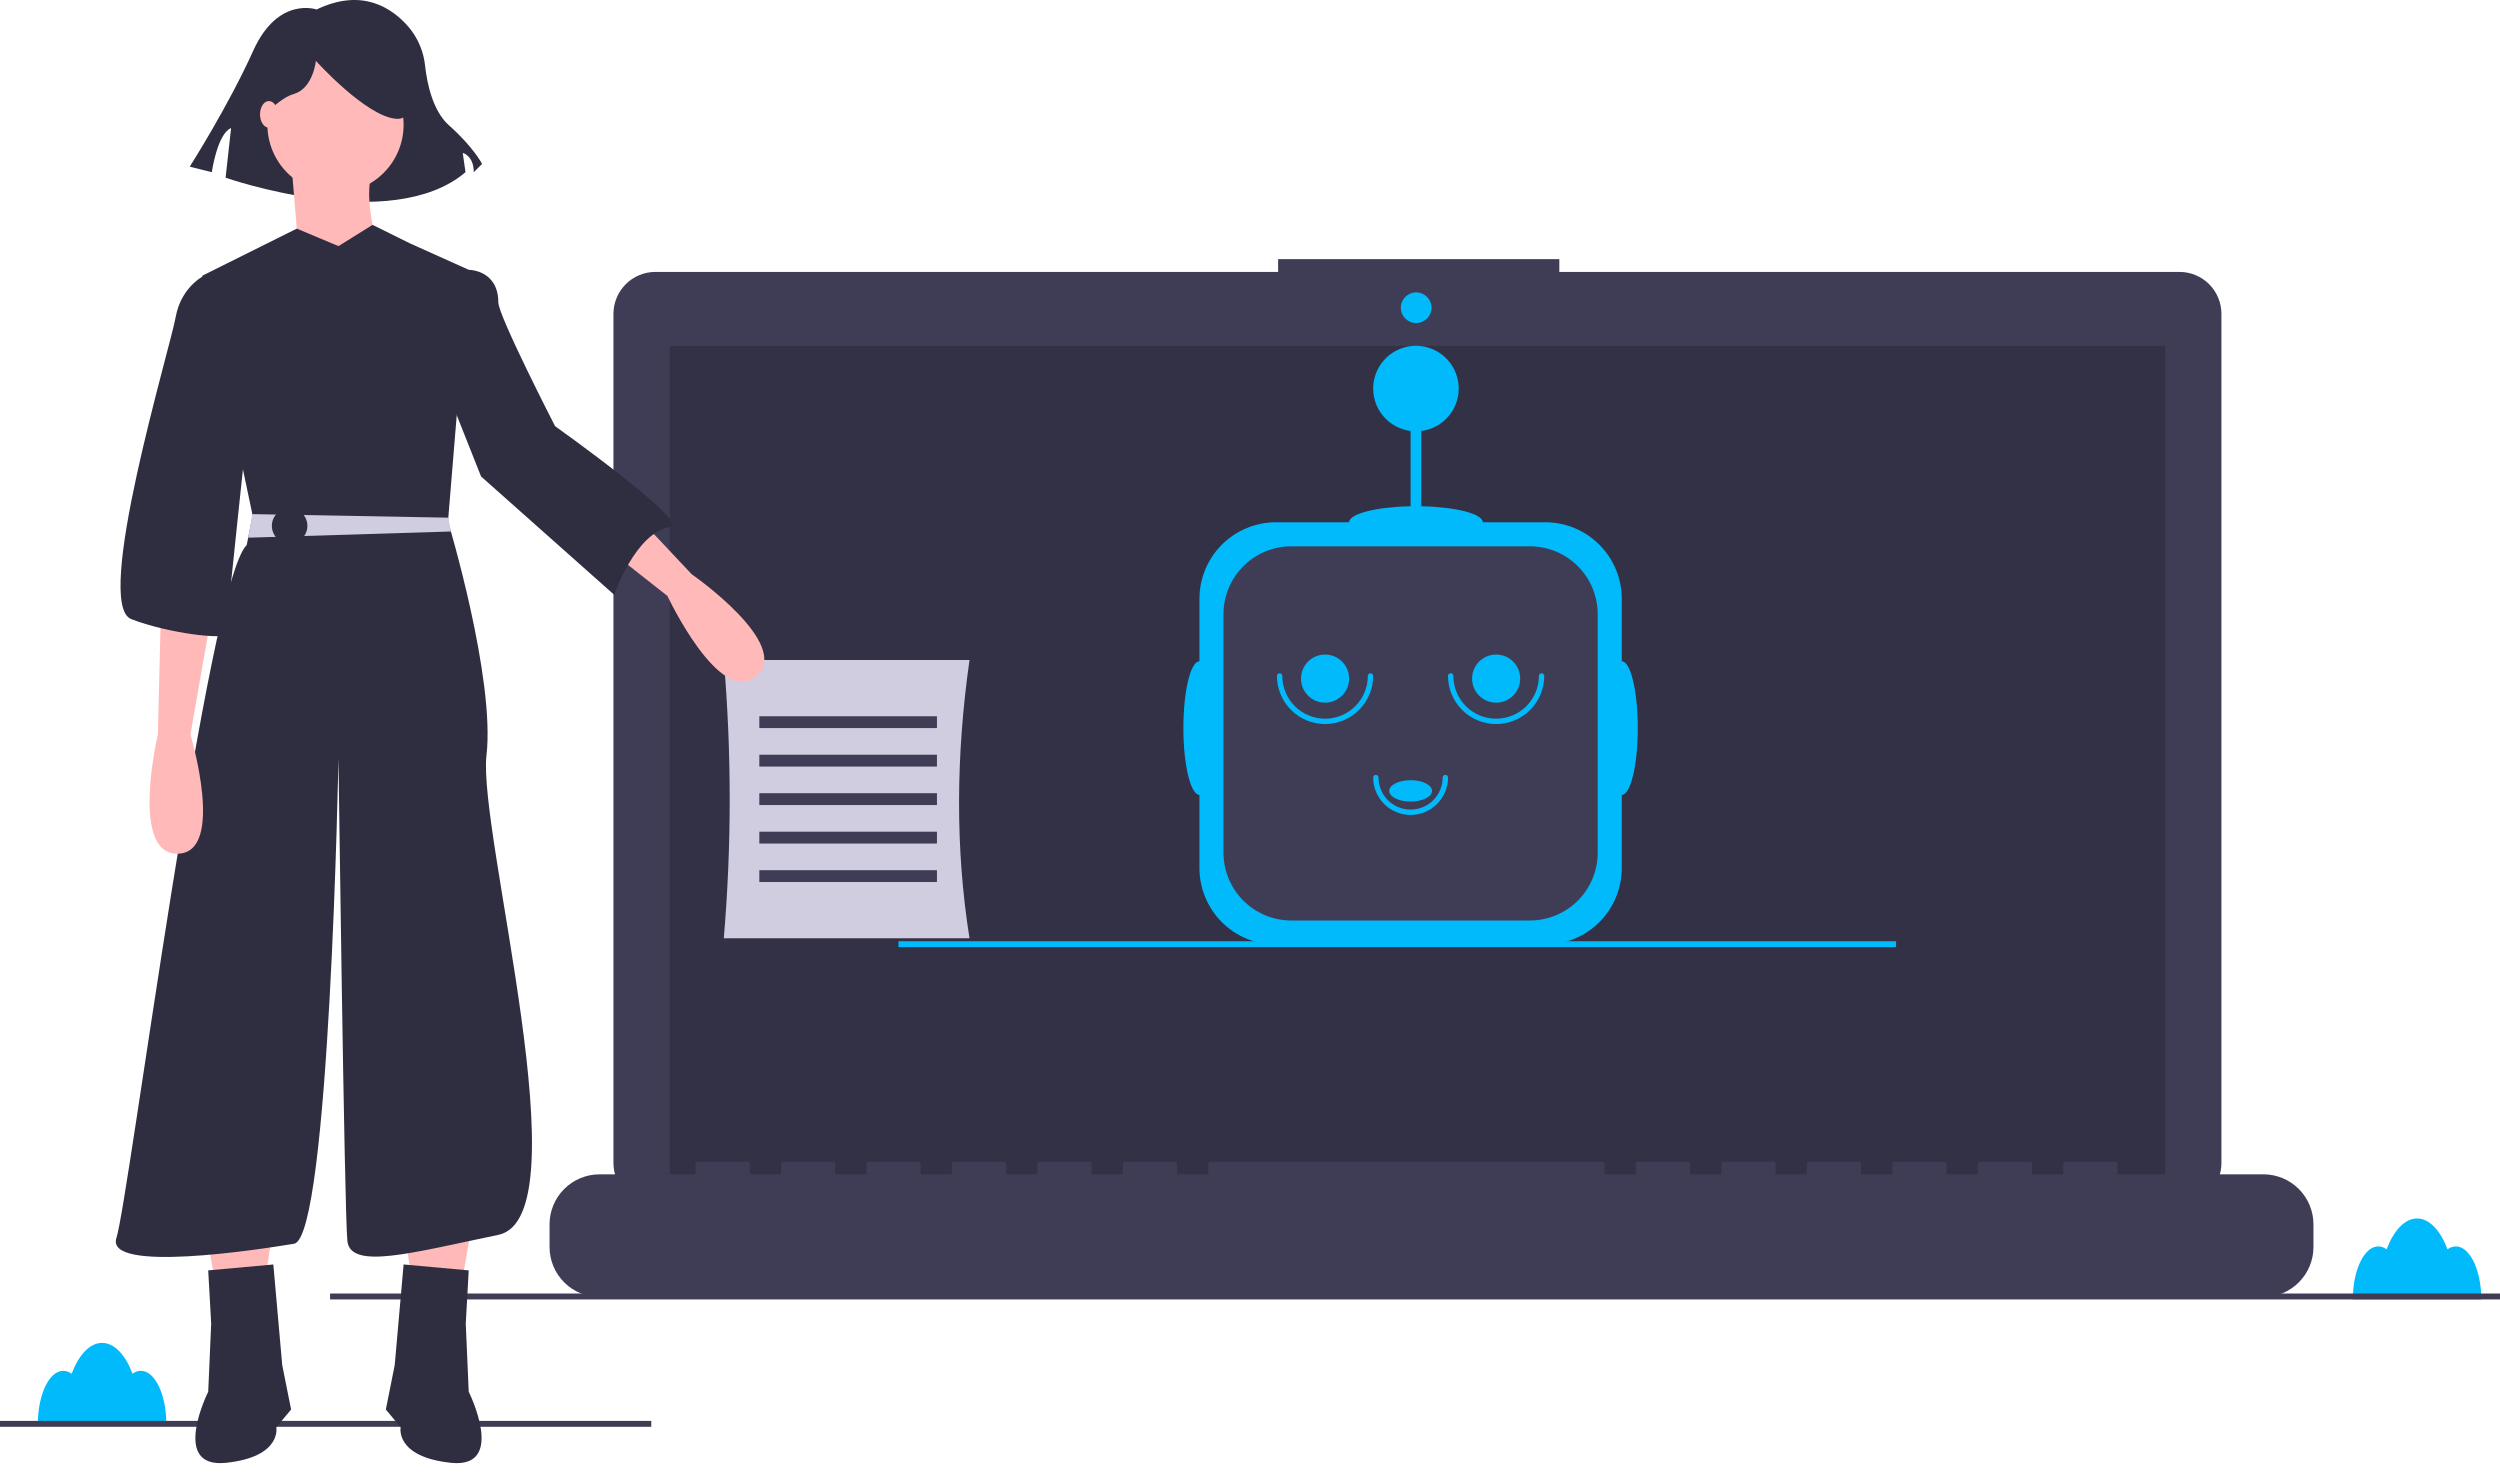 <svg width="200" height="118" viewBox="0 0 200 118" fill="none" xmlns="http://www.w3.org/2000/svg">
<g clip-path="url(#clip0)">
<path d="M11.271 109.664C11.029 109.669 10.796 109.752 10.604 109.899C10.036 108.397 9.155 107.431 8.167 107.431C7.178 107.431 6.298 108.397 5.73 109.899C5.538 109.752 5.304 109.669 5.063 109.664C3.939 109.664 3.029 111.564 3.029 113.907H13.305C13.305 111.564 12.394 109.664 11.271 109.664Z" fill="#00BAFC"/>
<path d="M52.102 113.671H0V114.144H52.102V113.671Z" fill="#3F3D56"/>
<path d="M196.469 99.712C196.228 99.716 195.994 99.799 195.802 99.946C195.234 98.444 194.354 97.478 193.365 97.478C192.376 97.478 191.496 98.444 190.928 99.946C190.736 99.799 190.503 99.716 190.261 99.712C189.138 99.712 188.227 101.611 188.227 103.955H198.503C198.503 101.611 197.593 99.712 196.469 99.712Z" fill="#00BAFC"/>
<path d="M174.359 21.753H124.746V20.731H102.249V21.753H52.432C51.992 21.753 51.555 21.84 51.148 22.009C50.741 22.177 50.371 22.425 50.059 22.736C49.748 23.048 49.5 23.418 49.332 23.825C49.163 24.232 49.076 24.669 49.076 25.109V93.044C49.076 93.934 49.43 94.788 50.059 95.417C50.688 96.047 51.542 96.4 52.432 96.4H174.359C175.249 96.4 176.102 96.047 176.732 95.417C177.361 94.788 177.714 93.934 177.714 93.044V25.109C177.714 24.669 177.628 24.232 177.459 23.825C177.29 23.418 177.043 23.048 176.732 22.736C176.42 22.425 176.05 22.177 175.643 22.009C175.236 21.84 174.799 21.753 174.359 21.753Z" fill="#3F3D56"/>
<path opacity="0.2" d="M173.214 27.683H53.577V95.174H173.214V27.683Z" fill="black"/>
<path d="M113.293 25.844C113.971 25.844 114.52 25.294 114.52 24.616C114.52 23.939 113.971 23.389 113.293 23.389C112.615 23.389 112.066 23.939 112.066 24.616C112.066 25.294 112.615 25.844 113.293 25.844Z" fill="#00BAFC"/>
<path d="M200 103.481H26.406V103.955H200V103.481Z" fill="#3F3D56"/>
<path d="M129.741 52.899V47.906C129.741 47.101 129.583 46.304 129.275 45.561C128.967 44.818 128.516 44.142 127.947 43.574C127.378 43.005 126.703 42.553 125.959 42.246C125.216 41.938 124.419 41.779 123.615 41.779H118.622C118.622 41.105 116.456 40.553 113.703 40.501V34.479C114.567 34.37 115.356 33.937 115.911 33.266C116.466 32.596 116.745 31.739 116.69 30.87C116.636 30.002 116.252 29.186 115.618 28.591C114.984 27.995 114.146 27.663 113.276 27.663C112.405 27.663 111.568 27.995 110.933 28.591C110.299 29.186 109.915 30.002 109.861 30.87C109.806 31.739 110.085 32.596 110.64 33.266C111.195 33.937 111.984 34.37 112.848 34.479V40.501C110.096 40.553 107.93 41.105 107.93 41.779H102.081C101.276 41.779 100.48 41.938 99.737 42.246C98.993 42.553 98.318 43.005 97.749 43.574C97.18 44.142 96.729 44.818 96.421 45.561C96.113 46.304 95.955 47.101 95.955 47.906V52.899C95.246 52.899 94.671 55.292 94.671 58.245C94.671 61.197 95.246 63.591 95.955 63.591V69.439C95.955 70.244 96.113 71.041 96.421 71.784C96.729 72.527 97.18 73.203 97.749 73.772C98.318 74.34 98.993 74.792 99.737 75.1C100.48 75.407 101.276 75.566 102.081 75.566H123.615C124.419 75.566 125.216 75.407 125.959 75.1C126.703 74.792 127.378 74.34 127.947 73.772C128.516 73.203 128.967 72.527 129.275 71.784C129.583 71.041 129.741 70.244 129.741 69.439V63.591C130.45 63.591 131.024 61.197 131.024 58.245C131.024 55.292 130.45 52.899 129.741 52.899Z" fill="#00BAFC"/>
<path d="M103.308 43.704H122.388C123.828 43.704 125.209 44.276 126.227 45.294C127.245 46.312 127.817 47.693 127.817 49.132V68.213C127.817 69.653 127.245 71.033 126.227 72.051C125.209 73.069 123.828 73.641 122.388 73.641H103.308C101.868 73.641 100.487 73.069 99.469 72.051C98.451 71.033 97.879 69.653 97.879 68.213V49.132C97.879 47.693 98.451 46.312 99.469 45.294C100.487 44.276 101.868 43.704 103.308 43.704Z" fill="#3F3D56"/>
<path d="M106.005 57.924C104.985 57.923 104.006 57.517 103.285 56.795C102.563 56.074 102.157 55.096 102.156 54.075C102.156 54.018 102.179 53.964 102.219 53.924C102.259 53.884 102.313 53.861 102.37 53.861C102.427 53.861 102.481 53.884 102.521 53.924C102.561 53.964 102.584 54.018 102.584 54.075C102.584 54.983 102.944 55.853 103.586 56.494C104.227 57.136 105.098 57.496 106.005 57.496C106.912 57.496 107.783 57.136 108.424 56.494C109.066 55.853 109.426 54.983 109.426 54.075C109.426 54.018 109.449 53.964 109.489 53.924C109.529 53.884 109.584 53.861 109.64 53.861C109.697 53.861 109.751 53.884 109.792 53.924C109.832 53.964 109.854 54.018 109.854 54.075C109.853 55.096 109.447 56.074 108.726 56.795C108.004 57.517 107.026 57.923 106.005 57.924Z" fill="#00BAFC"/>
<path d="M112.848 65.195C112.054 65.194 111.293 64.878 110.732 64.317C110.171 63.756 109.855 62.995 109.854 62.201C109.854 62.144 109.877 62.09 109.917 62.05C109.957 62.01 110.011 61.987 110.068 61.987C110.125 61.987 110.179 62.01 110.219 62.05C110.259 62.09 110.282 62.144 110.282 62.201C110.282 62.882 110.552 63.534 111.033 64.016C111.515 64.497 112.167 64.767 112.848 64.767C113.528 64.767 114.181 64.497 114.662 64.016C115.144 63.534 115.414 62.882 115.414 62.201C115.414 62.144 115.436 62.09 115.477 62.05C115.517 62.01 115.571 61.987 115.628 61.987C115.685 61.987 115.739 62.01 115.779 62.05C115.819 62.09 115.842 62.144 115.842 62.201C115.841 62.995 115.525 63.756 114.964 64.317C114.403 64.878 113.642 65.194 112.848 65.195Z" fill="#00BAFC"/>
<path d="M119.691 57.924C118.67 57.923 117.692 57.517 116.97 56.795C116.249 56.074 115.843 55.096 115.842 54.075C115.842 54.018 115.864 53.964 115.904 53.924C115.944 53.884 115.999 53.861 116.055 53.861C116.112 53.861 116.167 53.884 116.207 53.924C116.247 53.964 116.269 54.018 116.269 54.075C116.269 54.983 116.63 55.853 117.271 56.494C117.913 57.136 118.783 57.496 119.691 57.496C120.598 57.496 121.468 57.136 122.11 56.494C122.752 55.853 123.112 54.983 123.112 54.075C123.112 54.018 123.135 53.964 123.175 53.924C123.215 53.884 123.269 53.861 123.326 53.861C123.383 53.861 123.437 53.884 123.477 53.924C123.517 53.964 123.54 54.018 123.54 54.075C123.539 55.096 123.133 56.074 122.411 56.795C121.69 57.517 120.711 57.923 119.691 57.924Z" fill="#00BAFC"/>
<path d="M106.005 56.213C107.068 56.213 107.93 55.352 107.93 54.289C107.93 53.226 107.068 52.364 106.005 52.364C104.942 52.364 104.081 53.226 104.081 54.289C104.081 55.352 104.942 56.213 106.005 56.213Z" fill="#00BAFC"/>
<path d="M119.691 56.213C120.754 56.213 121.615 55.352 121.615 54.289C121.615 53.226 120.754 52.364 119.691 52.364C118.628 52.364 117.766 53.226 117.766 54.289C117.766 55.352 118.628 56.213 119.691 56.213Z" fill="#00BAFC"/>
<path d="M112.848 64.126C113.793 64.126 114.559 63.743 114.559 63.27C114.559 62.798 113.793 62.415 112.848 62.415C111.903 62.415 111.137 62.798 111.137 63.27C111.137 63.743 111.903 64.126 112.848 64.126Z" fill="#00BAFC"/>
<path d="M181.074 93.946H169.398V93.105C169.398 93.083 169.393 93.061 169.385 93.041C169.377 93.021 169.364 93.002 169.349 92.987C169.333 92.971 169.315 92.959 169.295 92.951C169.274 92.942 169.253 92.938 169.231 92.938H165.228C165.206 92.938 165.184 92.942 165.164 92.951C165.144 92.959 165.125 92.971 165.11 92.987C165.094 93.002 165.082 93.021 165.074 93.041C165.065 93.061 165.061 93.083 165.061 93.105V93.946H162.559V93.105C162.559 93.083 162.554 93.061 162.546 93.041C162.538 93.021 162.525 93.002 162.51 92.987C162.494 92.971 162.476 92.959 162.456 92.951C162.436 92.942 162.414 92.938 162.392 92.938H158.389C158.367 92.938 158.345 92.942 158.325 92.951C158.305 92.959 158.286 92.971 158.271 92.987C158.255 93.002 158.243 93.021 158.235 93.041C158.226 93.061 158.222 93.083 158.222 93.105V93.946H155.72V93.105C155.72 93.083 155.716 93.061 155.707 93.041C155.699 93.021 155.687 93.002 155.671 92.987C155.656 92.971 155.637 92.959 155.617 92.951C155.597 92.942 155.575 92.938 155.553 92.938H151.55C151.528 92.938 151.506 92.942 151.486 92.951C151.466 92.959 151.447 92.971 151.432 92.987C151.417 93.002 151.404 93.021 151.396 93.041C151.387 93.061 151.383 93.083 151.383 93.105V93.946H148.881V93.105C148.881 93.083 148.877 93.061 148.868 93.041C148.86 93.021 148.848 93.002 148.832 92.987C148.817 92.971 148.798 92.959 148.778 92.951C148.758 92.942 148.736 92.938 148.714 92.938H144.711C144.689 92.938 144.668 92.942 144.647 92.951C144.627 92.959 144.609 92.971 144.593 92.987C144.578 93.002 144.565 93.021 144.557 93.041C144.549 93.061 144.544 93.083 144.544 93.105V93.946H142.042V93.105C142.042 93.083 142.038 93.061 142.03 93.041C142.021 93.021 142.009 93.002 141.993 92.987C141.978 92.971 141.96 92.959 141.939 92.951C141.919 92.942 141.897 92.938 141.876 92.938H137.872C137.85 92.938 137.829 92.942 137.808 92.951C137.788 92.959 137.77 92.971 137.754 92.987C137.739 93.002 137.727 93.021 137.718 93.041C137.71 93.061 137.705 93.083 137.705 93.105V93.946H135.203V93.105C135.203 93.083 135.199 93.061 135.191 93.041C135.182 93.021 135.17 93.002 135.155 92.987C135.139 92.971 135.121 92.959 135.101 92.951C135.08 92.942 135.059 92.938 135.037 92.938H131.033C131.012 92.938 130.99 92.942 130.97 92.951C130.949 92.959 130.931 92.971 130.916 92.987C130.9 93.002 130.888 93.021 130.879 93.041C130.871 93.061 130.867 93.083 130.867 93.105V93.946H128.365V93.105C128.365 93.083 128.36 93.061 128.352 93.041C128.344 93.021 128.331 93.002 128.316 92.987C128.3 92.971 128.282 92.959 128.262 92.951C128.241 92.942 128.22 92.938 128.198 92.938H96.839C96.817 92.938 96.796 92.942 96.775 92.951C96.755 92.959 96.737 92.971 96.721 92.987C96.706 93.002 96.694 93.021 96.685 93.041C96.677 93.061 96.672 93.083 96.672 93.105V93.946H94.171V93.105C94.171 93.083 94.166 93.061 94.158 93.041C94.149 93.021 94.137 93.002 94.122 92.987C94.106 92.971 94.088 92.959 94.067 92.951C94.047 92.942 94.026 92.938 94.004 92.938H90.001C89.979 92.938 89.957 92.942 89.937 92.951C89.916 92.959 89.898 92.971 89.882 92.987C89.867 93.002 89.855 93.021 89.846 93.041C89.838 93.061 89.834 93.083 89.834 93.105V93.946H87.332V93.105C87.332 93.083 87.327 93.061 87.319 93.041C87.311 93.021 87.298 93.002 87.283 92.987C87.267 92.971 87.249 92.959 87.229 92.951C87.209 92.942 87.187 92.938 87.165 92.938H83.162C83.14 92.938 83.118 92.942 83.098 92.951C83.078 92.959 83.059 92.971 83.044 92.987C83.028 93.002 83.016 93.021 83.007 93.041C82.999 93.061 82.995 93.083 82.995 93.105V93.946H80.493V93.105C80.493 93.083 80.489 93.061 80.48 93.041C80.472 93.021 80.46 93.002 80.444 92.987C80.428 92.971 80.41 92.959 80.39 92.951C80.37 92.942 80.348 92.938 80.326 92.938H76.323C76.301 92.938 76.279 92.942 76.259 92.951C76.239 92.959 76.22 92.971 76.205 92.987C76.189 93.002 76.177 93.021 76.169 93.041C76.16 93.061 76.156 93.083 76.156 93.105V93.946H73.654V93.105C73.654 93.083 73.65 93.061 73.641 93.041C73.633 93.021 73.621 93.002 73.605 92.987C73.59 92.971 73.571 92.959 73.551 92.951C73.531 92.942 73.509 92.938 73.487 92.938H69.484C69.462 92.938 69.44 92.942 69.42 92.951C69.4 92.959 69.382 92.971 69.366 92.987C69.351 93.002 69.338 93.021 69.33 93.041C69.322 93.061 69.317 93.083 69.317 93.105V93.946H66.815V93.105C66.815 93.083 66.811 93.061 66.802 93.041C66.794 93.021 66.782 93.002 66.766 92.987C66.751 92.971 66.732 92.959 66.712 92.951C66.692 92.942 66.67 92.938 66.648 92.938H62.645C62.623 92.938 62.602 92.942 62.581 92.951C62.561 92.959 62.543 92.971 62.527 92.987C62.512 93.002 62.499 93.021 62.491 93.041C62.483 93.061 62.478 93.083 62.478 93.105V93.946H59.976V93.105C59.976 93.083 59.972 93.061 59.964 93.041C59.955 93.021 59.943 93.002 59.928 92.987C59.912 92.971 59.894 92.959 59.873 92.951C59.853 92.942 59.831 92.938 59.809 92.938H55.806C55.784 92.938 55.763 92.942 55.742 92.951C55.722 92.959 55.704 92.971 55.688 92.987C55.673 93.002 55.661 93.021 55.652 93.041C55.644 93.061 55.639 93.083 55.639 93.105V93.946H47.967C47.441 93.946 46.92 94.05 46.435 94.251C45.949 94.452 45.508 94.747 45.136 95.119C44.764 95.49 44.469 95.932 44.268 96.417C44.067 96.903 43.964 97.424 43.964 97.949V99.76C43.964 100.821 44.385 101.839 45.136 102.59C45.887 103.341 46.905 103.763 47.967 103.763H181.074C182.135 103.763 183.154 103.341 183.904 102.59C184.655 101.839 185.077 100.821 185.077 99.76V97.949C185.077 97.424 184.973 96.903 184.772 96.417C184.571 95.932 184.276 95.49 183.904 95.119C183.533 94.747 183.091 94.452 182.606 94.251C182.12 94.05 181.599 93.946 181.074 93.946Z" fill="#3F3D56"/>
<path d="M151.687 75.299H71.877V75.772H151.687V75.299Z" fill="#00BAFC"/>
<path d="M77.561 75.062H57.904C58.533 67.654 58.533 60.207 57.904 52.8H77.561C76.478 60.425 76.415 67.857 77.561 75.062Z" fill="#D0CDE1"/>
<path d="M74.956 57.3H60.746V58.247H74.956V57.3Z" fill="#3F3D56"/>
<path d="M74.956 60.379H60.746V61.326H74.956V60.379Z" fill="#3F3D56"/>
<path d="M74.956 63.457H60.746V64.404H74.956V63.457Z" fill="#3F3D56"/>
<path d="M74.956 66.536H60.746V67.483H74.956V66.536Z" fill="#3F3D56"/>
<path d="M74.956 69.615H60.746V70.562H74.956V69.615Z" fill="#3F3D56"/>
<path d="M25.327 0.76C25.327 0.76 22.239 -0.343 20.253 4.069C18.268 8.481 15.179 13.334 15.179 13.334L16.944 13.775C16.944 13.775 17.385 10.687 18.488 10.246L18.047 14.217C18.047 14.217 31.284 18.849 37.24 13.775L37.019 12.231C37.019 12.231 37.902 12.452 37.902 13.775L38.564 13.114C38.564 13.114 37.902 11.79 35.916 10.025C34.613 8.867 34.165 6.663 34.011 5.285C33.896 4.135 33.436 3.046 32.691 2.161C31.371 0.632 28.967 -0.993 25.327 0.76Z" fill="#2F2E41"/>
<path d="M16.42 98.078L17.368 103.525L21.157 102.815L21.867 98.078H16.42Z" fill="#FFB9B9"/>
<path d="M21.867 101.157L16.657 101.631L16.894 105.894L16.657 111.341C16.657 111.341 13.578 117.498 18.078 117.025C22.578 116.551 22.104 114.183 22.104 114.183L23.288 112.762L22.578 109.209L21.867 101.157Z" fill="#2F2E41"/>
<path d="M37.735 98.078L36.788 103.525L32.998 102.815L32.288 98.078H37.735Z" fill="#FFB9B9"/>
<path d="M32.288 101.157L37.498 101.631L37.261 105.894L37.498 111.341C37.498 111.341 40.577 117.498 36.077 117.025C31.577 116.551 32.051 114.183 32.051 114.183L30.867 112.762L31.577 109.209L32.288 101.157Z" fill="#2F2E41"/>
<path d="M26.841 15.426C29.849 15.426 32.288 12.987 32.288 9.979C32.288 6.971 29.849 4.532 26.841 4.532C23.832 4.532 21.394 6.971 21.394 9.979C21.394 12.987 23.832 15.426 26.841 15.426Z" fill="#FFB9B9"/>
<path d="M23.288 12.821L23.999 21.347L30.63 21.11C30.63 21.11 28.735 15.663 29.919 13.531L23.288 12.821Z" fill="#FFB9B9"/>
<path d="M27.078 19.689L29.805 17.988L32.761 19.452L37.498 21.584L35.84 41.714C35.84 41.714 39.629 54.266 38.919 60.423C38.208 66.581 46.734 97.368 39.866 98.789C32.998 100.21 28.025 101.631 27.788 99.263C27.551 96.894 27.078 60.66 27.078 60.66C27.078 60.66 26.367 99.026 23.525 99.499C20.683 99.973 8.368 101.868 9.316 99.026C10.263 96.184 16.657 46.45 19.736 43.608L20.21 41.24L16.183 22.057L23.744 18.289L27.078 19.689Z" fill="#2F2E41"/>
<path d="M12.868 49.055L12.631 58.765C12.631 58.765 10.351 68.352 14.215 68.295C18.078 68.238 15.236 58.765 15.236 58.765L16.894 49.292L12.868 49.055Z" fill="#FFB9B9"/>
<path d="M48.679 38.864L55.335 45.938C55.335 45.938 63.43 51.557 60.514 54.093C57.599 56.629 53.395 47.677 53.395 47.677L45.839 41.727L48.679 38.864Z" fill="#FFB9B9"/>
<path d="M19.854 43.016L36.075 42.519L35.864 41.418V41.413L20.186 41.129L19.854 43.016Z" fill="#D0CDE1"/>
<path d="M23.17 43.49C23.955 43.49 24.591 42.854 24.591 42.069C24.591 41.284 23.955 40.648 23.17 40.648C22.385 40.648 21.749 41.284 21.749 42.069C21.749 42.854 22.385 43.49 23.17 43.49Z" fill="#2F2E41"/>
<path d="M18.078 22.294L16.539 21.939C16.539 21.939 14.526 22.768 14.052 25.373C13.578 27.978 7.421 48.345 10.5 49.529C13.578 50.713 18.078 51.187 18.078 50.713C18.078 50.239 19.973 32.477 19.973 32.477L18.078 22.294Z" fill="#2F2E41"/>
<path d="M32.564 23.197L37.498 21.584C37.498 21.584 39.866 21.584 39.866 24.189C39.866 25.263 44.405 34.091 44.405 34.091C44.405 34.091 55.311 41.865 53.641 42.143C50.799 42.617 49.142 47.59 49.142 47.59L38.484 38.117L32.564 23.197Z" fill="#2F2E41"/>
<path d="M20.197 10.385C20.197 10.385 21.962 7.958 23.506 7.517C25.051 7.076 25.271 4.869 25.271 4.869C25.271 4.869 29.242 9.282 31.669 9.502C34.096 9.723 31.89 4.208 31.89 4.208L27.477 3.105L23.286 3.546L19.977 5.752L20.197 10.385Z" fill="#2F2E41"/>
<path d="M21.512 10.216C21.904 10.216 22.223 9.739 22.223 9.15C22.223 8.561 21.904 8.084 21.512 8.084C21.12 8.084 20.802 8.561 20.802 9.15C20.802 9.739 21.12 10.216 21.512 10.216Z" fill="#FFB9B9"/>
</g>
<defs>
<clipPath id="clip0">
<rect width="200" height="117.051" fill="white"/>
</clipPath>
</defs>
</svg>
